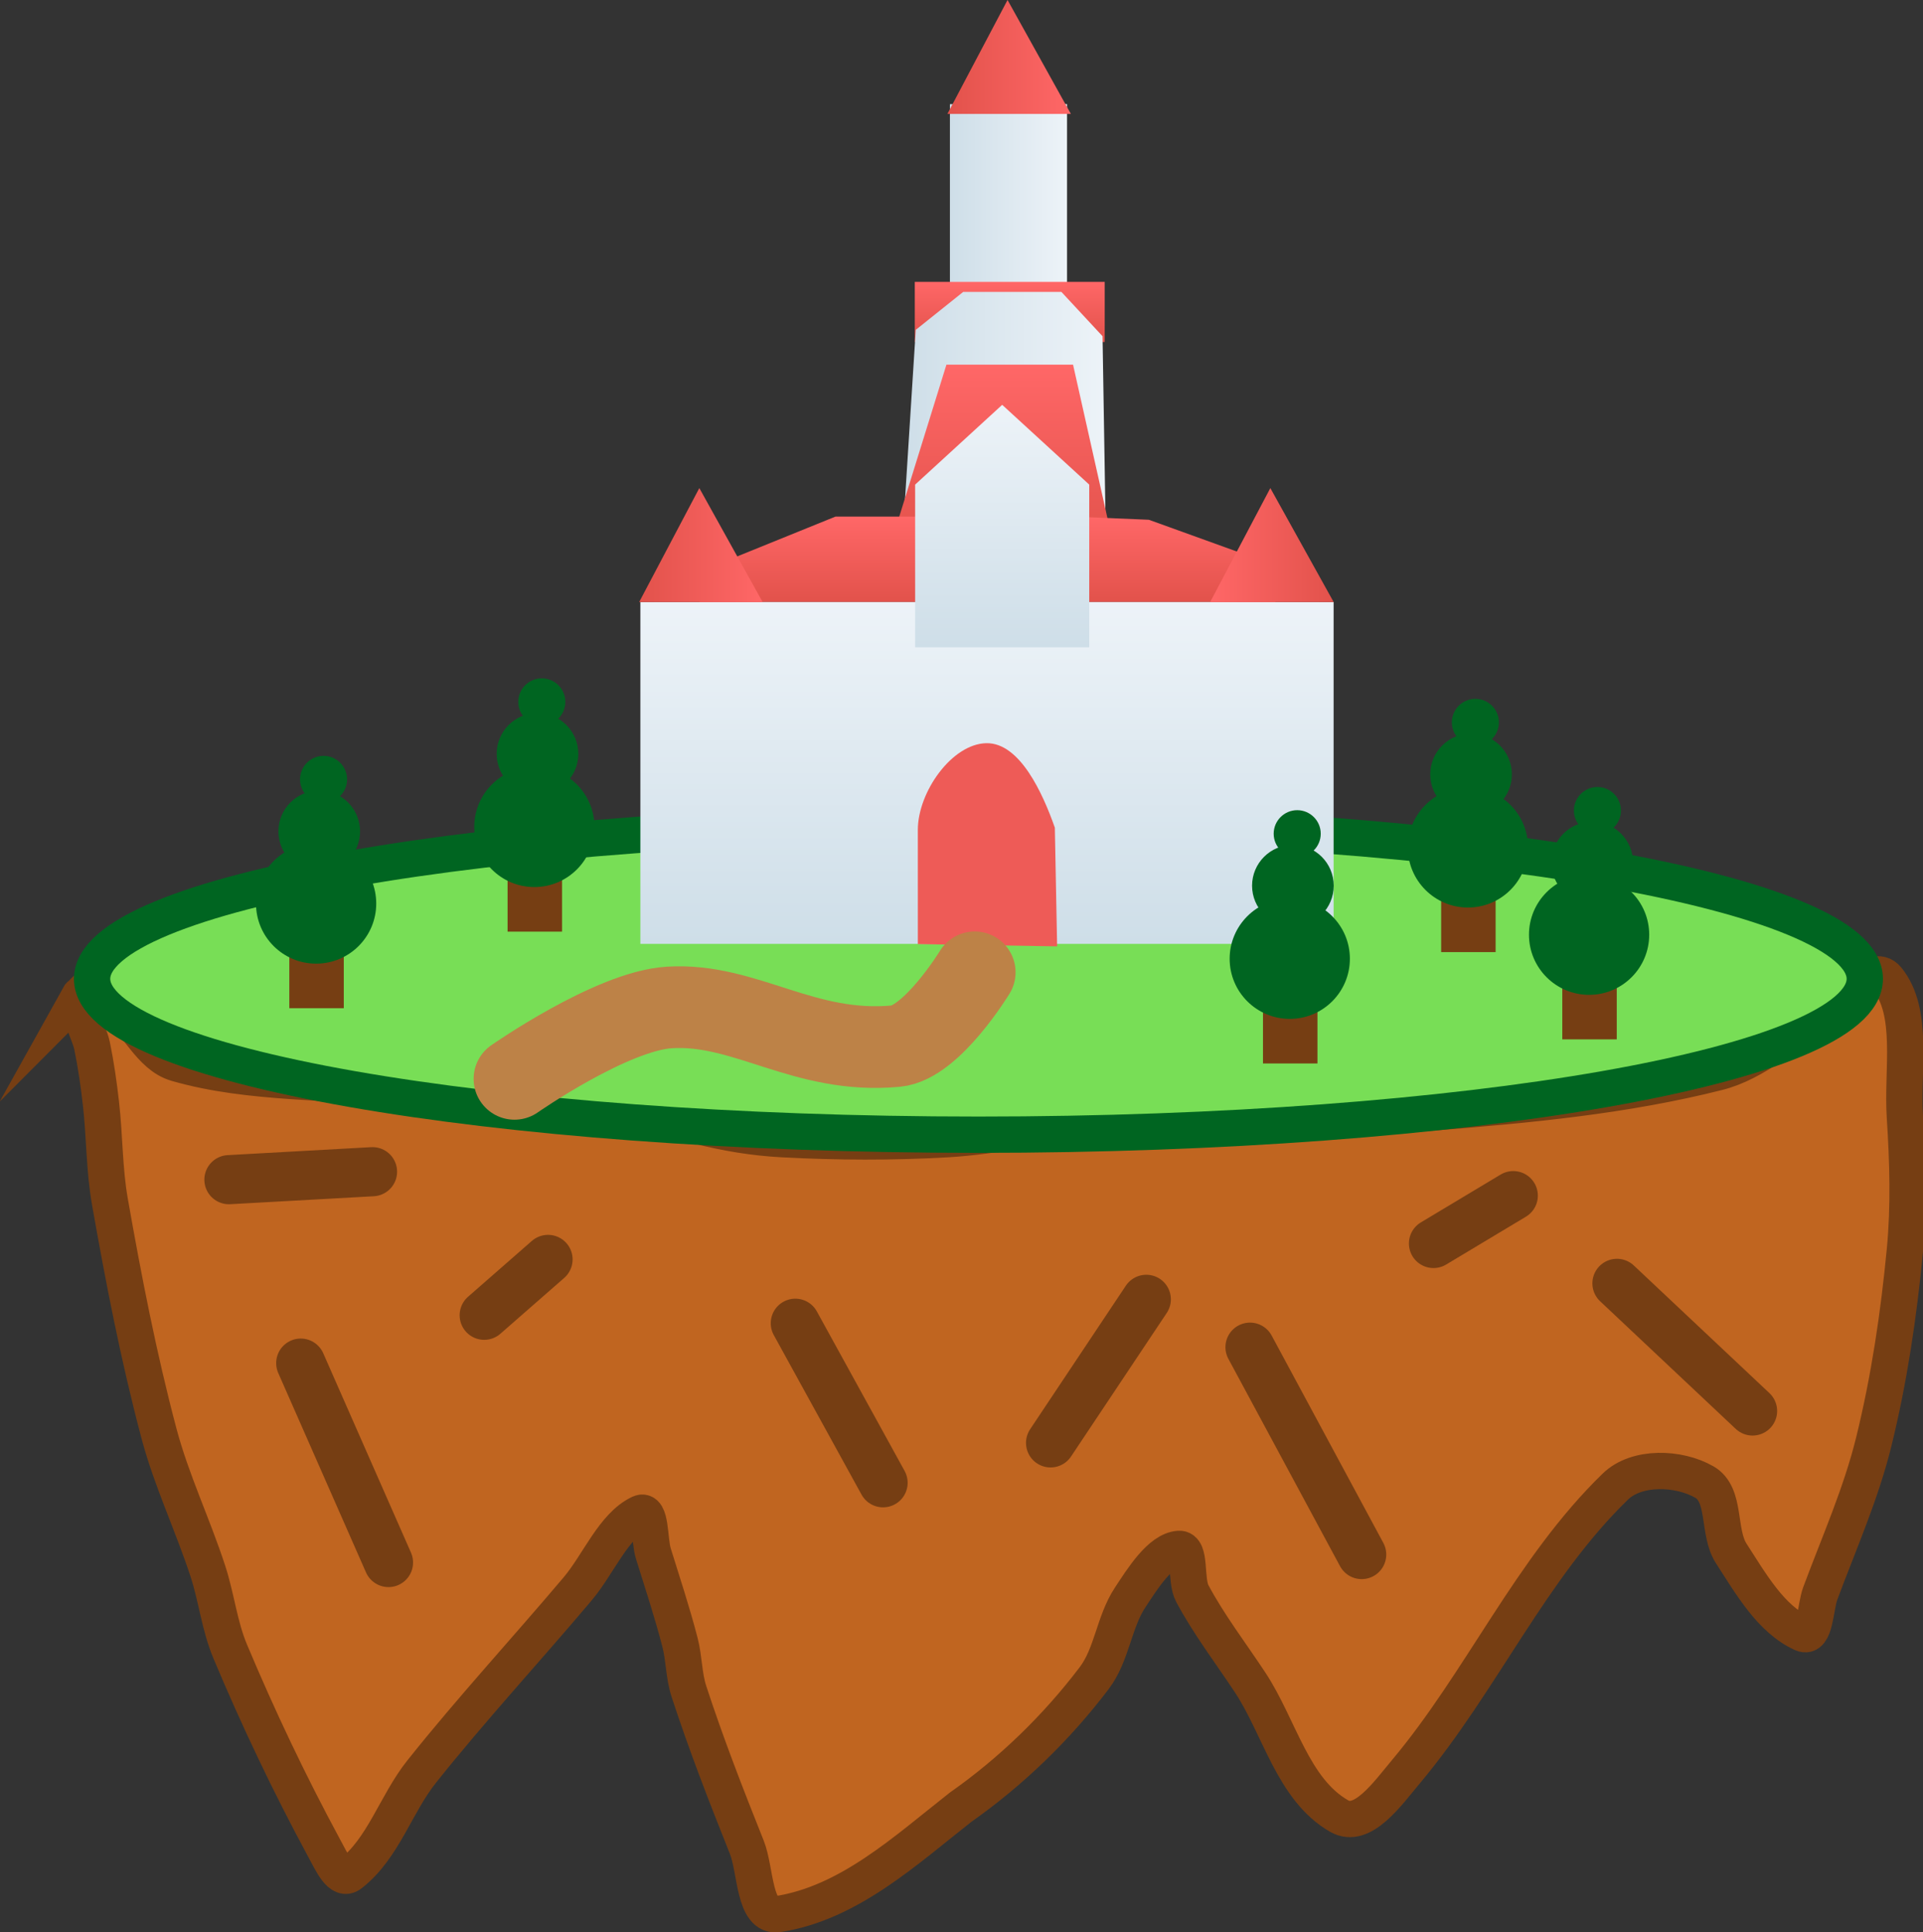 <svg version="1.1" xmlns="http://www.w3.org/2000/svg" xmlns:xlink="http://www.w3.org/1999/xlink" width="105.914" height="106.435" viewBox="0,0,105.914,106.435"><rect x="0" y="0" width="105.914" height="106.435" fill="#333333" stroke="none"/><defs><linearGradient x1="237.619" y1="133.014" x2="244.07" y2="133.014" gradientUnits="userSpaceOnUse" id="color-1"><stop offset="0" stop-color="#cedee8"/><stop offset="1" stop-color="#edf3f8"/></linearGradient><linearGradient x1="237.48" y1="127.277" x2="244.28" y2="127.277" gradientUnits="userSpaceOnUse" id="color-2"><stop offset="0" stop-color="#e2524b"/><stop offset="1" stop-color="#ff6767"/></linearGradient><linearGradient x1="235.684" y1="142.804" x2="235.684" y2="146.117" gradientUnits="userSpaceOnUse" id="color-3"><stop offset="0" stop-color="#ff6767"/><stop offset="1" stop-color="#e2524b"/></linearGradient><linearGradient x1="235.041" y1="143.354" x2="246.199" y2="143.354" gradientUnits="userSpaceOnUse" id="color-4"><stop offset="0" stop-color="#cedee8"/><stop offset="1" stop-color="#edf3f8"/></linearGradient><linearGradient x1="234.289" y1="147.364" x2="234.289" y2="157.476" gradientUnits="userSpaceOnUse" id="color-5"><stop offset="0" stop-color="#ff6767"/><stop offset="1" stop-color="#e2524b"/></linearGradient><linearGradient x1="223.817" y1="155.733" x2="223.817" y2="160.44" gradientUnits="userSpaceOnUse" id="color-6"><stop offset="0" stop-color="#ff6767"/><stop offset="1" stop-color="#e2524b"/></linearGradient><linearGradient x1="220.57" y1="160.44" x2="220.57" y2="179.27" gradientUnits="userSpaceOnUse" id="color-7"><stop offset="0" stop-color="#edf3f8"/><stop offset="1" stop-color="#cedee8"/></linearGradient><linearGradient x1="220.504" y1="154.164" x2="227.304" y2="154.164" gradientUnits="userSpaceOnUse" id="color-8"><stop offset="0" stop-color="#e2524b"/><stop offset="1" stop-color="#ff6767"/></linearGradient><linearGradient x1="251.954" y1="154.164" x2="258.753" y2="154.164" gradientUnits="userSpaceOnUse" id="color-9"><stop offset="0" stop-color="#ff6767"/><stop offset="1" stop-color="#e2524b"/></linearGradient><linearGradient x1="235.703" y1="149.576" x2="235.703" y2="162.931" gradientUnits="userSpaceOnUse" id="color-10"><stop offset="0" stop-color="#edf3f8"/><stop offset="1" stop-color="#cedee8"/></linearGradient></defs><g transform="translate(-185.3,-127.277)"><g data-paper-data="{&quot;isPaintingLayer&quot;:true}" fill="none" fill-rule="nonzero" stroke="none" stroke-width="none" stroke-linecap="none" stroke-linejoin="miter" stroke-miterlimit="10" stroke-dasharray="" stroke-dashoffset="0" font-family="none" font-weight="none" font-size="none" text-anchor="none" style="mix-blend-mode: normal"><path d="M189.635,182.176c0.257,-0.463 1.406,0.111 1.963,0.491c1.289,0.879 1.935,2.757 3.434,3.189c4.11,1.183 8.518,0.907 12.757,1.472c1.06,0.141 1.29,0.448 1.963,0.491c1.957,0.123 3.929,-0.079 5.888,0c2.047,0.083 4.117,0.125 6.133,0.491c0.719,0.131 1.255,0.798 1.963,0.981c1.521,0.394 3.092,0.652 4.661,0.736c3.018,0.162 6.059,0.173 9.077,0c2.711,-0.155 5.384,-0.832 8.095,-0.981c6.202,-0.341 12.452,-0.004 18.644,-0.491c5.264,-0.413 10.582,-0.914 15.7,-2.208c2.092,-0.529 3.753,-2.145 5.642,-3.189c1.216,-0.672 2.858,-2.957 3.68,-1.963c1.509,1.827 0.814,5.057 0.981,7.605c0.16,2.445 0.234,4.92 0,7.36c-0.34,3.542 -0.865,7.094 -1.717,10.549c-0.706,2.859 -1.916,5.581 -2.944,8.341c-0.281,0.754 -0.269,2.529 -0.981,2.208c-1.741,-0.783 -2.856,-2.764 -3.925,-4.416c-0.759,-1.172 -0.263,-3.227 -1.472,-3.925c-1.417,-0.817 -3.732,-0.894 -4.906,0.245c-4.656,4.517 -7.364,10.728 -11.53,15.7c-1.041,1.243 -2.401,3.184 -3.68,2.453c-2.557,-1.461 -3.284,-4.901 -4.906,-7.36c-1.074,-1.626 -2.272,-3.187 -3.189,-4.906c-0.401,-0.753 -0.046,-2.502 -0.736,-2.453c-1.027,0.074 -2.002,1.636 -2.699,2.699c-0.882,1.346 -0.991,3.135 -1.963,4.416c-2.07,2.73 -4.575,5.157 -7.36,7.114c-3.065,2.408 -6.158,5.28 -10.058,5.888c-1.334,0.203 -1.215,-2.425 -1.717,-3.68c-1.132,-2.832 -2.243,-5.686 -3.189,-8.586c-0.284,-0.868 -0.262,-1.814 -0.491,-2.699c-0.426,-1.651 -0.967,-3.277 -1.472,-4.906c-0.23,-0.74 -0.108,-2.503 -0.736,-2.208c-1.457,0.686 -2.274,2.796 -3.434,4.17c-2.842,3.364 -5.842,6.614 -8.586,10.058c-1.427,1.79 -2.114,4.243 -3.925,5.642c-0.549,0.424 -0.999,-0.596 -1.472,-1.472c-1.893,-3.504 -3.611,-7.121 -5.152,-10.794c-0.59,-1.407 -0.753,-2.965 -1.227,-4.416c-0.834,-2.554 -2.01,-5.007 -2.699,-7.605c-1.113,-4.197 -1.947,-8.48 -2.699,-12.757c-0.312,-1.777 -0.286,-3.604 -0.491,-5.397c-0.122,-1.068 -0.272,-2.137 -0.491,-3.189c-0.19,-0.912 -1.092,-2.058 -0.245,-3.189z" data-paper-data="{&quot;origPos&quot;:null}" id="ID0.5797516475431621" fill="#c06520" stroke="#763e13" stroke-width="2" stroke-linecap="round"/><path d="M239.19,172.609c13.469,0 25.673,0.962 34.51,2.516c8.837,1.554 14.308,3.701 14.308,6.07c0,2.369 -5.471,4.516 -14.308,6.07c-8.837,1.554 -21.041,2.516 -34.51,2.516c-13.469,0 -25.673,-0.962 -34.51,-2.516c-8.837,-1.554 -14.308,-3.701 -14.308,-6.07c0,-2.369 5.471,-4.516 14.308,-6.07c8.837,-1.554 21.041,-2.516 34.51,-2.516z" data-paper-data="{&quot;origPos&quot;:null}" id="ID0.45375380478799343" fill="#78de56" stroke="#006521" stroke-width="2" stroke-linecap="butt"/><g data-paper-data="{&quot;origPos&quot;:null}" id="ID0.7094592377543449" stroke="none"><g id="ID0.3149190437979996"><path d="M237.619,133.014h6.451v24.234h-6.451z" id="ID0.3048159033060074" fill="url(#color-1)" stroke-width="0.186" stroke-linecap="butt"/><path d="M237.48,133.553l3.313,-6.277l3.487,6.277z" id="ID0.5703961653634906" fill="url(#color-2)" stroke-width="0.178" stroke-linecap="round"/></g><path d="M235.684,142.804h10.461v3.313h-10.461z" id="ID0.20315651269629598" fill="url(#color-3)" stroke-width="0.178" stroke-linecap="butt"/><path d="M235.738,145.447l2.615,-2.092h5.405l2.267,2.441l0.174,10.635h-11.158z" id="ID0.9310788940638304" fill="url(#color-4)" stroke-width="0.178" stroke-linecap="round"/><path d="M237.427,147.364h6.974l2.266,10.112h-12.379z" id="ID0.40508079808205366" fill="url(#color-5)" stroke-width="0.178" stroke-linecap="round"/><g id="ID0.1473722835071385"><path d="M224.863,158.348l6.451,-2.615h4.359h8.717l4.184,0.174l6.277,2.266l0.697,2.267h-31.731z" id="ID0.37802177481353283" fill="url(#color-6)" stroke-width="0.178" stroke-linecap="round"/><path d="M220.57,160.44h38.182v18.83h-38.182z" id="ID0.6911913193762302" fill="url(#color-7)" stroke-width="0.717" stroke-linecap="butt"/><path d="M220.504,160.44l3.313,-6.277l3.487,6.277z" id="ID0.5703961653634906" fill="url(#color-8)" stroke-width="0.178" stroke-linecap="round"/><path d="M251.954,160.44l3.313,-6.277l3.487,6.277z" id="ID0.5703961653634906" fill="url(#color-9)" stroke-width="0.178" stroke-linecap="round"/><path d="M235.852,172.994c0,-2.094 1.881,-4.744 3.773,-4.779c1.846,-0.034 3.113,2.771 3.773,4.653l0.126,6.539l-7.671,-0.126z" id="ID0.8719881982542574" fill="#ee5b57" stroke-width="0.128" stroke-linecap="round"/></g><path d="M235.703,153.971l4.795,-4.395l4.795,4.395v8.96h-9.589z" id="ID0.08011512272059917" fill="url(#color-10)" stroke-width="0.211" stroke-linecap="round"/></g><path d="M238.985,180.836c0,0 -2.361,3.875 -4.329,4.065c-5.094,0.477 -8.283,-2.391 -12.494,-2.129c-3.174,0.195 -8.526,3.933 -8.526,3.933" data-paper-data="{&quot;origPos&quot;:null,&quot;origRot&quot;:0}" id="ID0.12414773507043719" fill="none" stroke="#bd8247" stroke-width="4.5" stroke-linecap="round"/><g data-paper-data="{&quot;origPos&quot;:null}" id="ID0.32142654806375504"><path d="M266.175,179.723v-6.575z" id="ID0.9961994620971382" fill="none" stroke="#763e13" stroke-width="3" stroke-linecap="round"/><path d="M266.15,170.646c0.914,0 1.742,0.371 2.341,0.97c0.6,0.6 0.97,1.428 0.97,2.341c0,0.914 -0.371,1.742 -0.97,2.341c-0.6,0.6 -1.428,0.97 -2.341,0.97c-0.914,0 -1.742,-0.371 -2.341,-0.97c-0.6,-0.6 -0.97,-1.428 -0.97,-2.341c0,-0.914 0.371,-1.742 0.97,-2.341c0.6,-0.6 1.428,-0.97 2.341,-0.97z" id="ID0.036128468345850706" fill="#006521" stroke="none" stroke-width="1" stroke-linecap="butt"/><path d="M266.322,167.683c0.62,0 1.183,0.252 1.59,0.659c0.407,0.407 0.659,0.97 0.659,1.59c0,0.62 -0.252,1.183 -0.659,1.59c-0.407,0.407 -0.97,0.659 -1.59,0.659c-0.62,0 -1.183,-0.252 -1.59,-0.659c-0.407,-0.407 -0.659,-0.97 -0.659,-1.59c0,-0.62 0.252,-1.183 0.659,-1.59c0.407,-0.407 0.97,-0.659 1.59,-0.659z" id="ID0.036128468345850706" fill="#006521" stroke="none" stroke-width="0.679" stroke-linecap="butt"/><path d="M266.56,165.772c0.357,0 0.681,0.145 0.916,0.38c0.235,0.235 0.38,0.559 0.38,0.916c0,0.357 -0.145,0.681 -0.38,0.916c-0.235,0.235 -0.559,0.38 -0.916,0.38c-0.357,0 -0.681,-0.145 -0.916,-0.38c-0.235,-0.235 -0.38,-0.559 -0.38,-0.916c0,-0.357 0.145,-0.681 0.38,-0.916c0.235,-0.235 0.559,-0.38 0.916,-0.38z" id="ID0.036128468345850706" fill="#006521" stroke="none" stroke-width="0.391" stroke-linecap="butt"/></g><g data-paper-data="{&quot;origPos&quot;:null}" id="ID0.32142654806375504"><path d="M256.362,179.282v6.575z" id="ID0.9961994620971382" fill="none" stroke="#763e13" stroke-width="3" stroke-linecap="round"/><path d="M256.337,176.779c0.914,0 1.742,0.371 2.341,0.97c0.6,0.6 0.97,1.428 0.97,2.341c0,0.914 -0.371,1.742 -0.97,2.341c-0.6,0.6 -1.428,0.97 -2.341,0.97c-0.914,0 -1.742,-0.371 -2.341,-0.97c-0.6,-0.6 -0.97,-1.428 -0.97,-2.341c0,-0.914 0.371,-1.742 0.97,-2.341c0.6,-0.6 1.428,-0.97 2.341,-0.97z" id="ID0.036128468345850706" fill="#006521" stroke="none" stroke-width="1" stroke-linecap="butt"/><path d="M256.51,173.816c0.62,0 1.183,0.252 1.59,0.659c0.407,0.407 0.659,0.97 0.659,1.59c0,0.62 -0.252,1.183 -0.659,1.59c-0.407,0.407 -0.97,0.659 -1.59,0.659c-0.62,0 -1.183,-0.252 -1.59,-0.659c-0.407,-0.407 -0.659,-0.97 -0.659,-1.59c0,-0.62 0.252,-1.183 0.659,-1.59c0.407,-0.407 0.97,-0.659 1.59,-0.659z" id="ID0.036128468345850706" fill="#006521" stroke="none" stroke-width="0.679" stroke-linecap="butt"/><path d="M256.747,171.905c0.357,0 0.681,0.145 0.916,0.38c0.235,0.235 0.38,0.559 0.38,0.916c0,0.357 -0.145,0.681 -0.38,0.916c-0.235,0.235 -0.559,0.38 -0.916,0.38c-0.357,0 -0.681,-0.145 -0.916,-0.38c-0.235,-0.235 -0.38,-0.559 -0.38,-0.916c0,-0.357 0.145,-0.681 0.38,-0.916c0.235,-0.235 0.559,-0.38 0.916,-0.38z" id="ID0.036128468345850706" fill="#006521" stroke="none" stroke-width="0.391" stroke-linecap="butt"/></g><g data-paper-data="{&quot;origPos&quot;:null}" id="ID0.32142654806375504"><path d="M214.756,178.595v-6.575z" id="ID0.9961994620971382" fill="none" stroke="#763e13" stroke-width="3" stroke-linecap="round"/><path d="M214.731,169.518c0.914,0 1.742,0.371 2.341,0.97c0.6,0.6 0.97,1.428 0.97,2.341c0,0.914 -0.371,1.742 -0.97,2.341c-0.6,0.6 -1.428,0.97 -2.341,0.97c-0.914,0 -1.742,-0.371 -2.341,-0.97c-0.6,-0.6 -0.97,-1.428 -0.97,-2.341c0,-0.914 0.371,-1.742 0.97,-2.341c0.6,-0.6 1.428,-0.97 2.341,-0.97z" id="ID0.036128468345850706" fill="#006521" stroke="none" stroke-width="1" stroke-linecap="butt"/><path d="M214.904,166.554c0.62,0 1.183,0.252 1.59,0.659c0.407,0.407 0.659,0.97 0.659,1.59c0,0.62 -0.252,1.183 -0.659,1.59c-0.407,0.407 -0.97,0.659 -1.59,0.659c-0.62,0 -1.183,-0.252 -1.59,-0.659c-0.407,-0.407 -0.659,-0.97 -0.659,-1.59c0,-0.62 0.252,-1.183 0.659,-1.59c0.407,-0.407 0.97,-0.659 1.59,-0.659z" id="ID0.036128468345850706" fill="#006521" stroke="none" stroke-width="0.679" stroke-linecap="butt"/><path d="M215.141,164.643c0.357,0 0.681,0.145 0.916,0.38c0.235,0.235 0.38,0.559 0.38,0.916c0,0.357 -0.145,0.681 -0.38,0.916c-0.235,0.235 -0.559,0.38 -0.916,0.38c-0.357,0 -0.681,-0.145 -0.916,-0.38c-0.235,-0.235 -0.38,-0.559 -0.38,-0.916c0,-0.357 0.145,-0.681 0.38,-0.916c0.235,-0.235 0.559,-0.38 0.916,-0.38z" id="ID0.036128468345850706" fill="#006521" stroke="none" stroke-width="0.391" stroke-linecap="butt"/></g><g data-paper-data="{&quot;origPos&quot;:null}" id="ID0.32142654806375504"><path d="M202.735,182.814v-6.575z" id="ID0.9961994620971382" fill="none" stroke="#763e13" stroke-width="3" stroke-linecap="round"/><path d="M202.711,173.737c0.914,0 1.742,0.371 2.341,0.97c0.6,0.6 0.97,1.428 0.97,2.341c0,0.914 -0.371,1.742 -0.97,2.341c-0.6,0.6 -1.428,0.97 -2.341,0.97c-0.914,0 -1.742,-0.371 -2.341,-0.97c-0.6,-0.6 -0.97,-1.428 -0.97,-2.341c0,-0.914 0.371,-1.742 0.97,-2.341c0.6,-0.6 1.428,-0.97 2.341,-0.97z" id="ID0.036128468345850706" fill="#006521" stroke="none" stroke-width="1" stroke-linecap="butt"/><path d="M202.883,170.823c0.62,0 1.183,0.252 1.59,0.659c0.407,0.407 0.659,0.97 0.659,1.59c0,0.62 -0.252,1.183 -0.659,1.59c-0.407,0.407 -0.97,0.659 -1.59,0.659c-0.62,0 -1.183,-0.252 -1.59,-0.659c-0.407,-0.407 -0.659,-0.97 -0.659,-1.59c0,-0.62 0.252,-1.183 0.659,-1.59c0.407,-0.407 0.97,-0.659 1.59,-0.659z" id="ID0.036128468345850706" fill="#006521" stroke="none" stroke-width="0.679" stroke-linecap="butt"/><path d="M203.121,168.912c0.357,0 0.681,0.145 0.916,0.38c0.235,0.235 0.38,0.559 0.38,0.916c0,0.357 -0.145,0.681 -0.38,0.916c-0.235,0.235 -0.559,0.38 -0.916,0.38c-0.357,0 -0.681,-0.145 -0.916,-0.38c-0.235,-0.235 -0.38,-0.559 -0.38,-0.916c0,-0.357 0.145,-0.681 0.38,-0.916c0.235,-0.235 0.559,-0.38 0.916,-0.38z" id="ID0.036128468345850706" fill="#006521" stroke="none" stroke-width="0.391" stroke-linecap="butt"/></g><g data-paper-data="{&quot;origPos&quot;:null}" id="ID0.32142654806375504"><path d="M272.847,184.531v-6.575z" id="ID0.9961994620971382" fill="none" stroke="#763e13" stroke-width="3" stroke-linecap="round"/><path d="M272.823,175.455c0.914,0 1.742,0.371 2.341,0.97c0.6,0.6 0.97,1.428 0.97,2.341c0,0.914 -0.371,1.742 -0.97,2.341c-0.6,0.6 -1.428,0.97 -2.341,0.97c-0.914,0 -1.742,-0.371 -2.341,-0.97c-0.6,-0.6 -0.97,-1.428 -0.97,-2.341c0,-0.914 0.371,-1.742 0.97,-2.341c0.6,-0.6 1.428,-0.97 2.341,-0.97z" id="ID0.036128468345850706" fill="#006521" stroke="none" stroke-width="1" stroke-linecap="butt"/><path d="M272.995,172.54c0.62,0 1.183,0.252 1.59,0.659c0.407,0.407 0.659,0.97 0.659,1.59c0,0.62 -0.252,1.183 -0.659,1.59c-0.407,0.407 -0.97,0.659 -1.59,0.659c-0.62,0 -1.183,-0.252 -1.59,-0.659c-0.407,-0.407 -0.659,-0.97 -0.659,-1.59c0,-0.62 0.252,-1.183 0.659,-1.59c0.407,-0.407 0.97,-0.659 1.59,-0.659z" id="ID0.036128468345850706" fill="#006521" stroke="none" stroke-width="0.679" stroke-linecap="butt"/><path d="M273.282,170.629c0.357,0 0.681,0.145 0.916,0.38c0.235,0.235 0.38,0.559 0.38,0.916c0,0.357 -0.145,0.681 -0.38,0.916c-0.235,0.235 -0.559,0.38 -0.916,0.38c-0.357,0 -0.681,-0.145 -0.916,-0.38c-0.235,-0.235 -0.38,-0.559 -0.38,-0.916c0,-0.357 0.145,-0.681 0.38,-0.916c0.235,-0.235 0.559,-0.38 0.916,-0.38z" id="ID0.036128468345850706" fill="#006521" stroke="none" stroke-width="0.391" stroke-linecap="butt"/></g><path d="M206.697,213.347l-4.833,-10.984" data-paper-data="{&quot;origPos&quot;:null}" fill="none" stroke="#763e13" stroke-width="2.707" stroke-linecap="round"/><path d="M229.104,200.167l4.833,8.787" data-paper-data="{&quot;origPos&quot;:null}" fill="none" stroke="#763e13" stroke-width="2.707" stroke-linecap="round"/><path d="M260.298,212.908l-6.151,-11.423" data-paper-data="{&quot;origPos&quot;:null}" fill="none" stroke="#763e13" stroke-width="2.707" stroke-linecap="round"/><path d="M243.163,206.757l5.272,-7.908" data-paper-data="{&quot;origPos&quot;:null}" fill="none" stroke="#763e13" stroke-width="2.707" stroke-linecap="round"/><path d="M274.358,197.97l7.469,7.03" data-paper-data="{&quot;origPos&quot;:null}" fill="none" stroke="#763e13" stroke-width="2.707" stroke-linecap="round"/><path d="M211.969,199.727l3.515,-3.076" data-paper-data="{&quot;origPos&quot;:null}" fill="none" stroke="#763e13" stroke-width="2.707" stroke-linecap="round"/><path d="M197.909,192.258l7.908,-0.439" data-paper-data="{&quot;origPos&quot;:null}" fill="none" stroke="#763e13" stroke-width="2.707" stroke-linecap="round"/><path d="M264.253,195.773l4.394,-2.636" data-paper-data="{&quot;origPos&quot;:null}" fill="none" stroke="#763e13" stroke-width="2.707" stroke-linecap="round"/></g></g></svg>